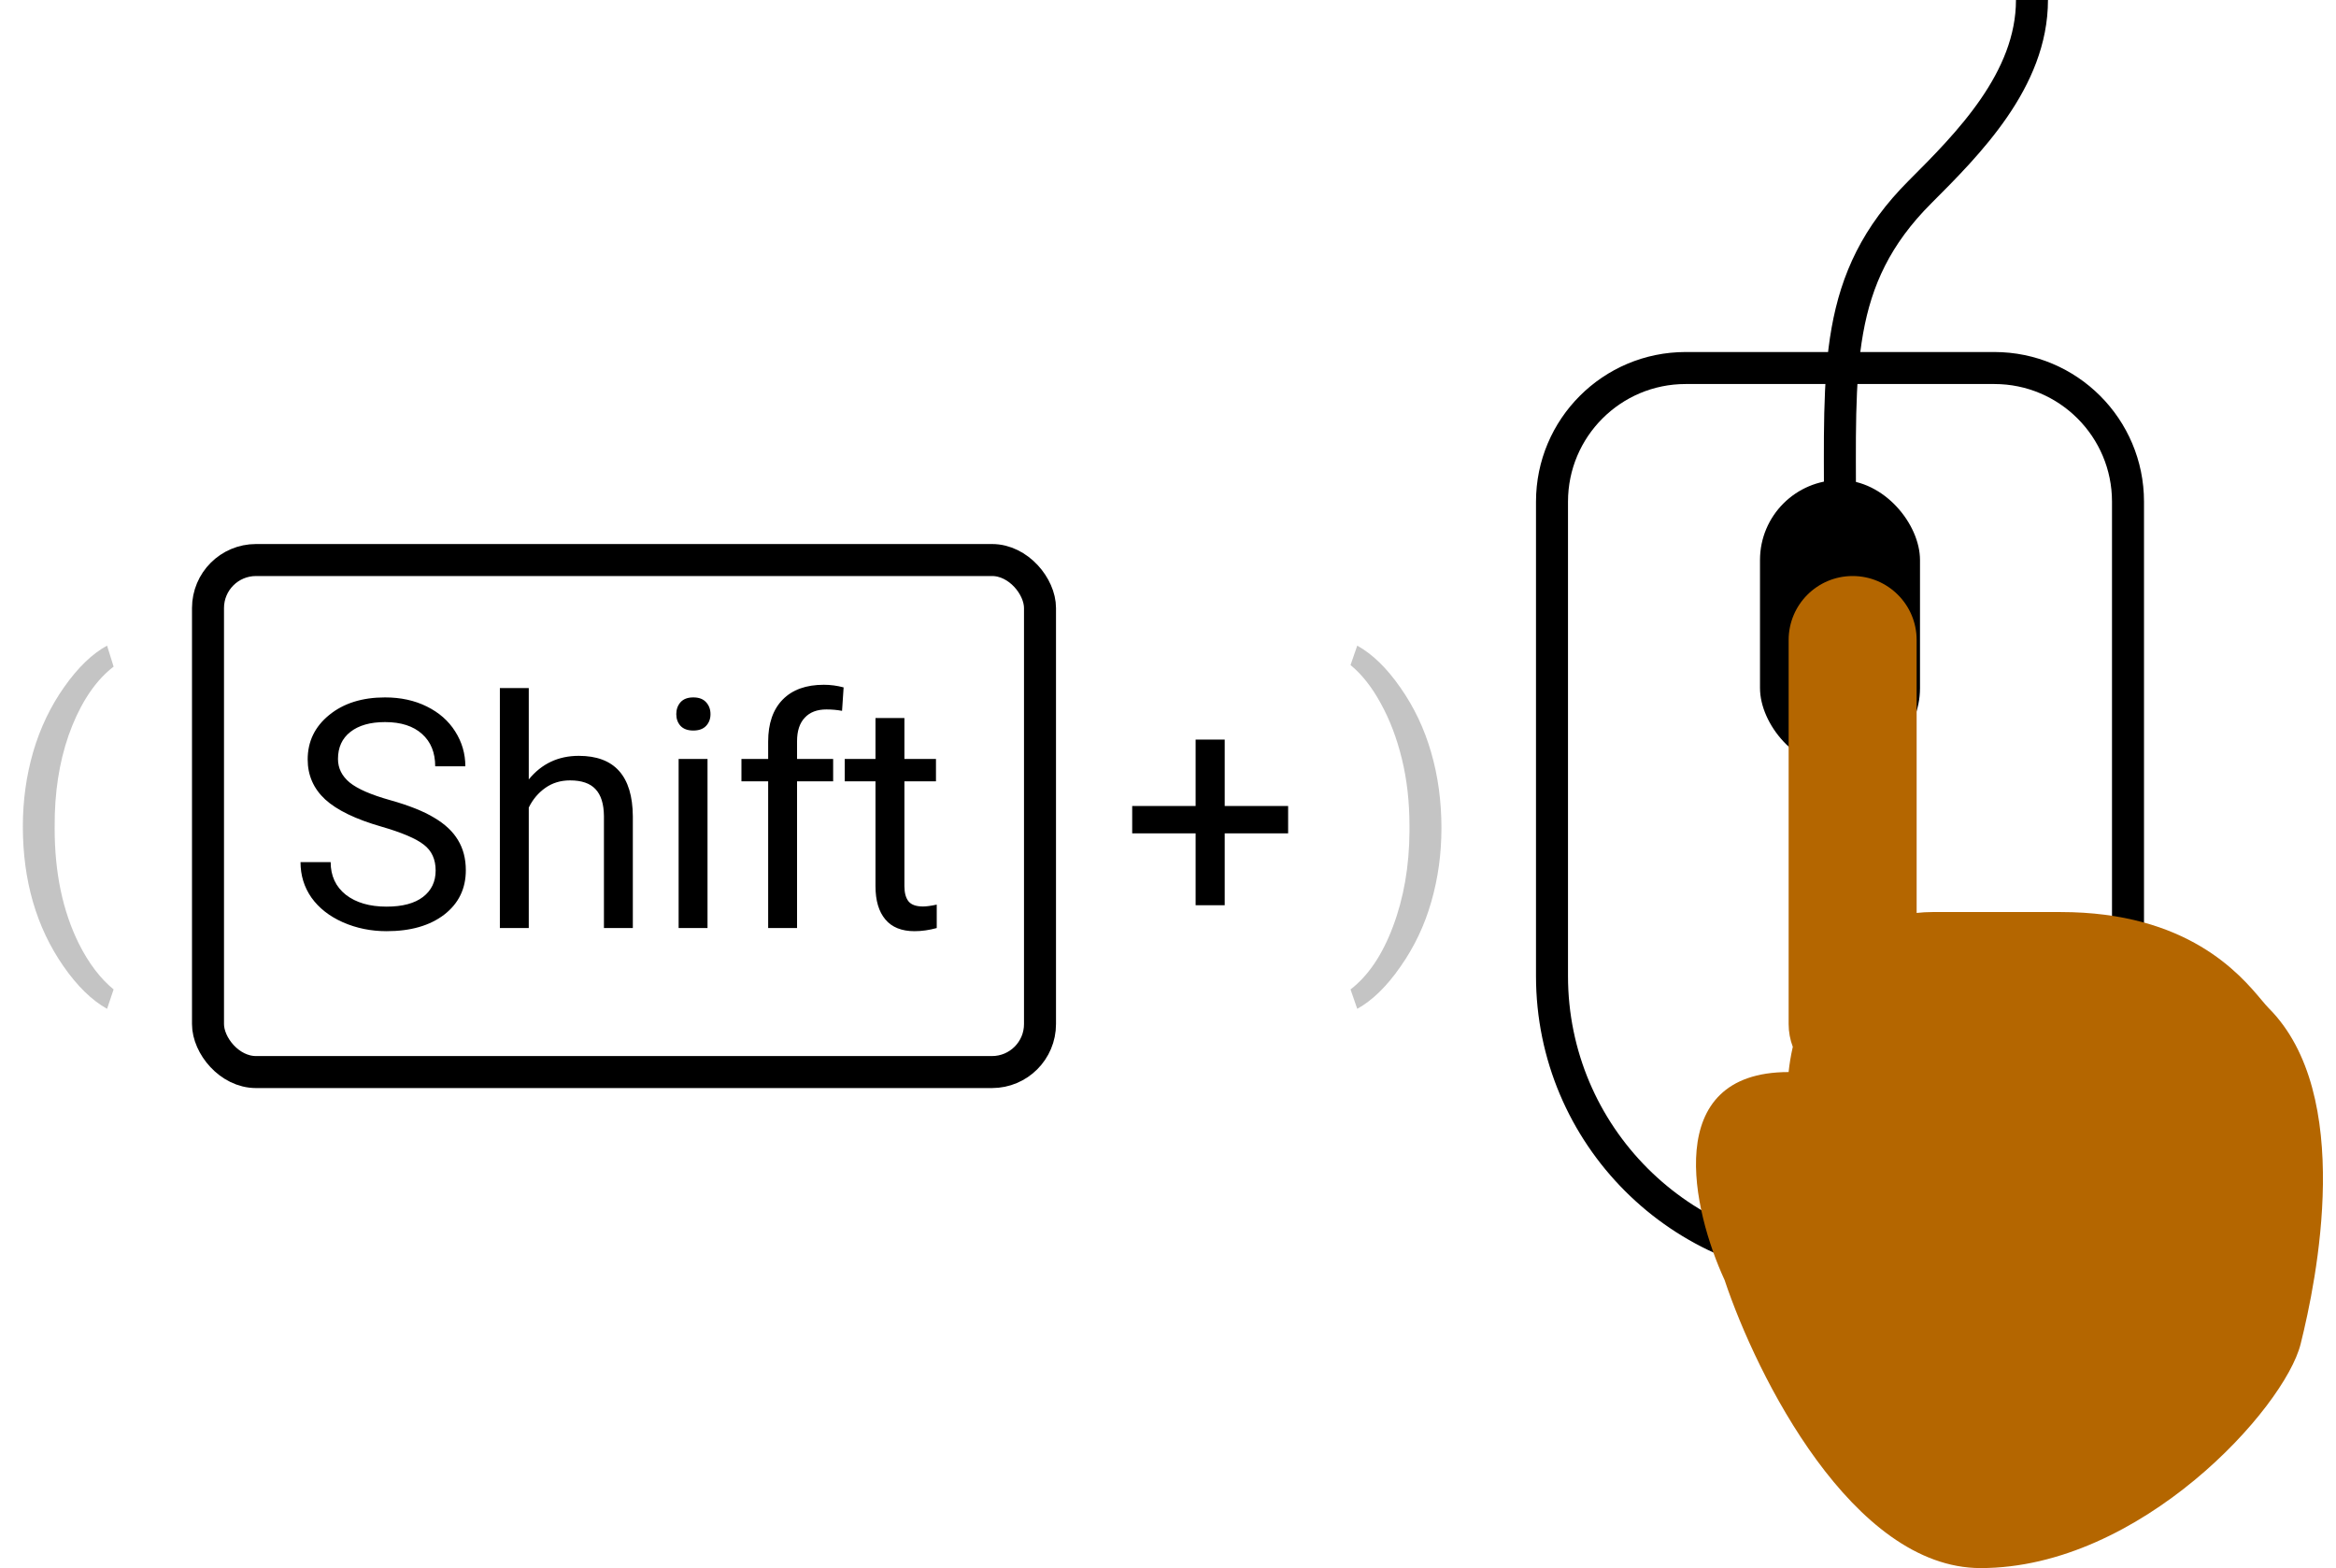 <svg width="73" height="49" viewBox="0 0 73 49" fill="none" xmlns="http://www.w3.org/2000/svg">
<path d="M52.677 11.5H62.323C64.63 11.5 66.5 13.37 66.5 15.677V30.5C66.5 35.471 62.471 39.5 57.5 39.5C52.529 39.5 48.5 35.471 48.5 30.5V15.677C48.5 13.37 50.37 11.5 52.677 11.5Z" stroke="black"/>
<path d="M63.499 0C63.499 2.5 61.499 4.5 59.999 6C57.279 8.72 57.5 11.5 57.5 16" stroke="black"/>
<rect x="55" y="15" width="5" height="9" rx="2.5" fill="black"/>
<path fill-rule="evenodd" clip-rule="evenodd" d="M57.895 18C56.79 18 55.895 18.895 55.895 20V32C55.895 32.251 55.941 32.491 56.025 32.712C55.96 32.998 55.918 33.266 55.894 33.5C51.894 33.5 52.894 37.833 53.894 40C54.895 43 57.895 49 61.895 49C66.894 49 71.394 44 71.894 42C72.394 40 73.587 34.193 70.894 31.5C70.836 31.441 70.763 31.355 70.673 31.248C70 30.446 68.365 28.5 64.394 28.5L60.395 28.5C60.222 28.5 60.055 28.51 59.895 28.528V20C59.895 18.895 58.999 18 57.895 18Z" fill="#B46600"/>
<rect x="6.5" y="17.5" width="26" height="16" rx="1.5" stroke="black"/>
<path d="M11.92 25.831C11.116 25.6 10.53 25.317 10.162 24.981C9.798 24.643 9.615 24.226 9.615 23.731C9.615 23.172 9.838 22.709 10.284 22.345C10.733 21.977 11.316 21.793 12.032 21.793C12.521 21.793 12.955 21.887 13.336 22.076C13.72 22.265 14.016 22.525 14.225 22.857C14.436 23.189 14.542 23.552 14.542 23.946H13.6C13.6 23.517 13.463 23.18 13.19 22.936C12.916 22.688 12.53 22.564 12.032 22.564C11.57 22.564 11.209 22.667 10.948 22.872C10.691 23.074 10.562 23.355 10.562 23.717C10.562 24.006 10.685 24.252 10.929 24.454C11.176 24.653 11.594 24.835 12.184 25.001C12.776 25.167 13.238 25.351 13.57 25.553C13.906 25.751 14.153 25.984 14.312 26.251C14.475 26.518 14.557 26.832 14.557 27.193C14.557 27.77 14.332 28.232 13.883 28.58C13.434 28.925 12.833 29.098 12.081 29.098C11.593 29.098 11.137 29.005 10.714 28.819C10.291 28.631 9.964 28.373 9.732 28.048C9.505 27.722 9.391 27.353 9.391 26.939H10.333C10.333 27.369 10.491 27.709 10.807 27.96C11.126 28.207 11.55 28.331 12.081 28.331C12.576 28.331 12.955 28.23 13.219 28.028C13.482 27.826 13.614 27.551 13.614 27.203C13.614 26.855 13.492 26.586 13.248 26.398C13.004 26.205 12.561 26.017 11.92 25.831ZM16.524 24.356C16.925 23.865 17.446 23.619 18.087 23.619C19.203 23.619 19.767 24.249 19.776 25.509V29H18.873V25.504C18.87 25.123 18.782 24.841 18.609 24.659C18.44 24.477 18.175 24.386 17.814 24.386C17.52 24.386 17.263 24.464 17.042 24.62C16.821 24.776 16.648 24.981 16.524 25.235V29H15.621V21.5H16.524V24.356ZM22.11 29H21.207V23.717H22.11V29ZM21.134 22.315C21.134 22.169 21.178 22.045 21.266 21.944C21.357 21.843 21.49 21.793 21.666 21.793C21.842 21.793 21.975 21.843 22.066 21.944C22.158 22.045 22.203 22.169 22.203 22.315C22.203 22.462 22.158 22.584 22.066 22.682C21.975 22.779 21.842 22.828 21.666 22.828C21.49 22.828 21.357 22.779 21.266 22.682C21.178 22.584 21.134 22.462 21.134 22.315ZM24.005 29V24.415H23.17V23.717H24.005V23.175C24.005 22.608 24.156 22.171 24.459 21.861C24.762 21.552 25.19 21.398 25.743 21.398C25.951 21.398 26.158 21.425 26.363 21.48L26.314 22.213C26.162 22.184 25.999 22.169 25.826 22.169C25.533 22.169 25.307 22.255 25.148 22.428C24.988 22.597 24.908 22.841 24.908 23.16V23.717H26.036V24.415H24.908V29H24.005ZM28.263 22.438V23.717H29.249V24.415H28.263V27.691C28.263 27.903 28.307 28.062 28.395 28.17C28.482 28.274 28.632 28.326 28.844 28.326C28.948 28.326 29.091 28.307 29.273 28.268V29C29.036 29.065 28.805 29.098 28.58 29.098C28.176 29.098 27.872 28.976 27.667 28.731C27.462 28.487 27.359 28.141 27.359 27.691V24.415H26.398V23.717H27.359V22.438H28.263Z" fill="black"/>
<path d="M38.272 25.186H40.254V26.041H38.272V28.287H37.363V26.041H35.381V25.186H37.363V23.111H38.272V25.186Z" fill="black"/>
<path d="M45.045 25.879C45.045 26.678 44.94 27.444 44.728 28.178C44.521 28.909 44.2 29.584 43.767 30.203C43.337 30.823 42.886 31.263 42.414 31.524L42.204 30.918C42.755 30.495 43.198 29.84 43.531 28.952C43.867 28.06 44.039 27.072 44.046 25.987V25.815C44.046 25.063 43.968 24.365 43.81 23.72C43.653 23.072 43.432 22.492 43.149 21.98C42.87 21.468 42.555 21.069 42.204 20.782L42.414 20.175C42.886 20.437 43.336 20.873 43.762 21.486C44.191 22.098 44.512 22.773 44.723 23.511C44.938 24.248 45.045 25.038 45.045 25.879Z" fill="#C4C4C4"/>
<path d="M0.714 25.826C0.714 25.016 0.822 24.239 1.037 23.495C1.255 22.75 1.579 22.073 2.009 21.464C2.438 20.856 2.884 20.426 3.346 20.175L3.55 20.831C3.028 21.232 2.598 21.844 2.261 22.668C1.928 23.491 1.746 24.413 1.713 25.434L1.708 25.89C1.708 27.272 1.96 28.472 2.465 29.489C2.77 30.098 3.131 30.574 3.55 30.918L3.346 31.524C2.87 31.259 2.415 30.815 1.982 30.192C1.137 28.975 0.714 27.519 0.714 25.826Z" fill="#C4C4C4"/>
</svg>
